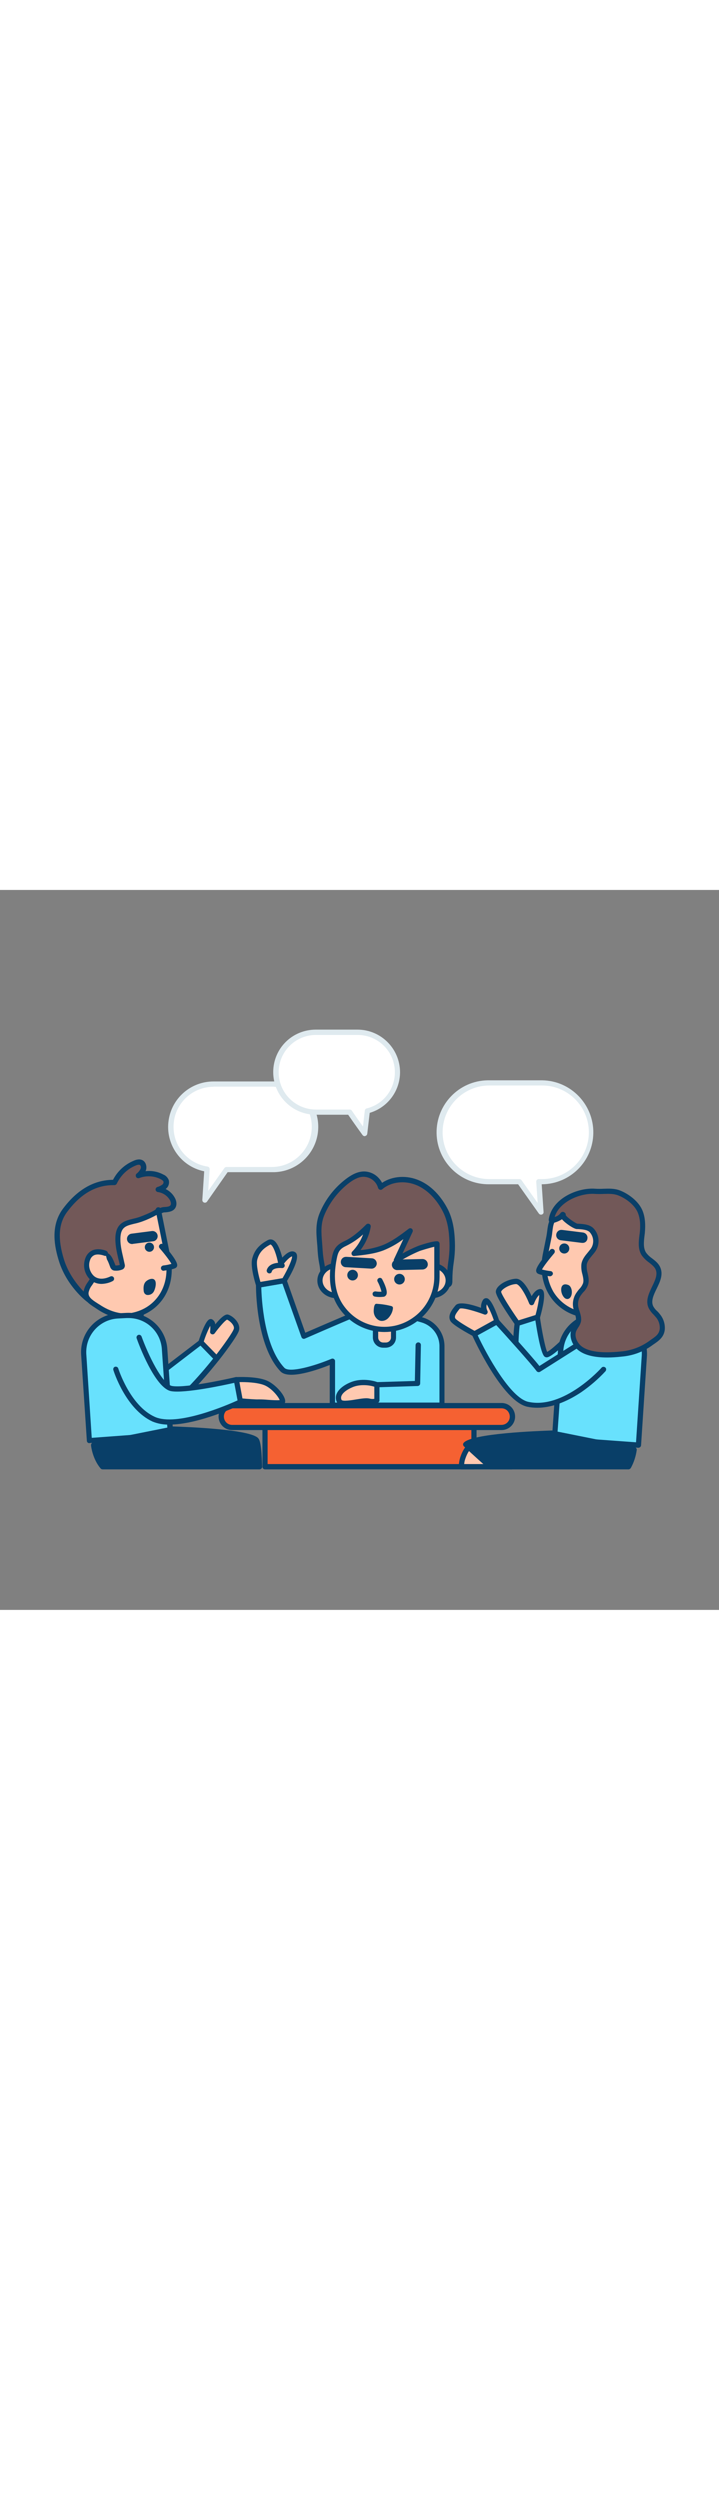 <svg version="1.1" id="Layer_1" xmlns="http://www.w3.org/2000/svg" xmlns:xlink="http://www.w3.org/1999/xlink" x="0px" y="0px" viewBox="0 0 500 500" style="width: 144px;" xml:space="preserve" data-imageid="team-brainstorming-5-28" imageName="Team Brainstorming 5" class="illustrations_image">
<rect x="0" y="0" width="500" height="500" fill="#808080" stroke="none"/>
<style type="text/css">
	.st0_team-brainstorming-5-28{fill:#F56132;}
	.st1_team-brainstorming-5-28{fill:#093F68;}
	.st2_team-brainstorming-5-28{fill:#68E1FD;}
	.st3_team-brainstorming-5-28{fill:#FFC9B0;}
	.st4_team-brainstorming-5-28{fill:#725858;}
	.st5_team-brainstorming-5-28{fill:#FFFFFF;}
	.st6_team-brainstorming-5-28{fill:#DFEAEF;}
</style>
<g id="table_team-brainstorming-5-28">
	<path class="st0_team-brainstorming-5-28" d="M158.3,358.1h193.6c2.3,0,4.2,1.9,4.2,4.2v6.8c0,2.3-1.9,4.2-4.2,4.2H158.3c-2.3,0-4.2-1.9-4.2-4.2v-6.8&#10;&#9;&#9;C154.1,360,156,358.1,158.3,358.1z"/>
	<path class="st1_team-brainstorming-5-28" d="M348.5,375.1H161.7c-5.2,0.2-9.5-3.9-9.7-9.1s3.9-9.5,9.1-9.7c0.2,0,0.4,0,0.6,0h186.8&#10;&#9;&#9;c5.2-0.2,9.5,3.9,9.7,9.1s-3.9,9.5-9.1,9.7C348.9,375.1,348.7,375.1,348.5,375.1z M161.7,360c-3.2-0.1-5.9,2.3-6,5.5&#10;&#9;&#9;c-0.1,3.2,2.3,5.9,5.5,6c0.2,0,0.3,0,0.5,0h186.8c3.2,0.1,5.9-2.3,6-5.5c0.1-3.2-2.3-5.9-5.5-6c-0.2,0-0.3,0-0.5,0H161.7z"/>
	<rect x="184.3" y="373.3" class="st0_team-brainstorming-5-28" width="145.3" height="27.2"/>
	<path class="st1_team-brainstorming-5-28" d="M329.6,402.4H184.3c-1,0-1.8-0.8-1.8-1.8v-27.2c0-1,0.8-1.8,1.8-1.8h0h145.3c1,0,1.8,0.8,1.8,1.8c0,0,0,0,0,0&#10;&#9;&#9;v27.2C331.4,401.6,330.6,402.4,329.6,402.4z M186.1,398.7h141.7v-23.6H186.1L186.1,398.7z"/>
</g>
<g id="character-1_team-brainstorming-5-28">
	<path class="st2_team-brainstorming-5-28 targetColor" d="M107.1,339l32.6-24.9l11,11.3c0,0-25.2,32-33.8,32.8S105.2,346.9,107.1,339z" style="fill: rgb(104, 225, 253);"/>
	<path class="st1_team-brainstorming-5-28" d="M116.1,360c-2.8,0-5.5-1.2-7.2-3.4c-4-4.6-4.8-12.6-3.5-18c0.1-0.4,0.3-0.8,0.7-1l32.6-24.9&#10;&#9;&#9;c0.7-0.6,1.8-0.5,2.4,0.2l11,11.3c0.6,0.6,0.7,1.7,0.1,2.4c-2.6,3.3-25.9,32.6-35.1,33.5C116.7,360,116.4,360,116.1,360z&#10;&#9;&#9; M108.7,340c-1,5.1,0.2,11.2,2.8,14.2c1.2,1.6,3.2,2.4,5.2,2.1c5.5-0.5,21.9-18.7,31.6-30.9l-8.8-9L108.7,340z"/>
	<path class="st3_team-brainstorming-5-28" d="M85.1,288.9l13.4,0.9l0,0l-0.7,11.1c-0.1,1.8-1.7,3.2-3.5,3l-6.9-0.5c-1.8-0.1-3.2-1.7-3-3.5L85.1,288.9&#10;&#9;&#9;L85.1,288.9z"/>
	<path class="st1_team-brainstorming-5-28" d="M92,305.6h-0.5l-1.6-0.1c-4.3-0.3-7.5-4-7.2-8.2l0.6-8.4c0.1-1,0.9-1.8,1.9-1.7c0,0,0,0,0,0l13.4,0.9&#10;&#9;&#9;c1,0.1,1.8,0.9,1.7,1.9c0,0,0,0,0,0l-0.6,8.4C99.4,302.4,96.1,305.6,92,305.6z M86.7,290.8l-0.4,6.6c-0.1,2.3,1.6,4.2,3.8,4.4&#10;&#9;&#9;l1.6,0.1l0,0c1.1,0.1,2.2-0.3,3-1c0.8-0.7,1.3-1.7,1.4-2.8l0.4-6.6L86.7,290.8z"/>
	<path class="st4_team-brainstorming-5-28" d="M111,223.2c1-0.7,2.1-1.1,3.4-1.2c2.2-0.2,4.7-0.3,5.9-2.1c1.1-1.6,0.5-3.8-0.5-5.5c-2.1-3.5-5.6-5.8-9.6-6.4&#10;&#9;&#9;c1.4-0.4,2.8-1,4-1.9c1.2-0.9,1.8-2.5,1.5-3.9c-0.5-1.3-1.5-2.3-2.8-2.8c-5.1-2.7-11.2-3-16.6-0.9c1.5-1.1,2.6-2.5,3.4-4.2&#10;&#9;&#9;c0.7-1.7,0.3-3.9-1.3-4.9c-1.4-0.8-3.1-0.3-4.6,0.3c-6.2,2.6-11.2,7.4-14,13.5c-15-0.4-26.1,8-34.6,19.4c-7.7,10.3-6,23.1-2.4,34.7&#10;&#9;&#9;c5.2,16.9,18.8,27.2,18.8,27.2s22-0.5,31.6-15.5c5.2-8.1,8.4-17.6,11.3-26.7c1.3-4.1,2.6-8.3,3.7-12.5&#10;&#9;&#9;C109,227,109.2,224.6,111,223.2z"/>
	<path class="st1_team-brainstorming-5-28" d="M61.5,286.3c-0.4,0-0.8-0.1-1.1-0.4c-0.6-0.4-14-10.8-19.4-28.1c-3.1-9.9-6.1-24.4,2.7-36.3&#10;&#9;&#9;c9.9-13.3,21.6-20.1,34.9-20.2c3.1-6,8.2-10.7,14.5-13.3c0.9-0.4,3.8-1.6,6.2-0.2s3,4.8,2.1,7.1c-0.1,0.2-0.1,0.3-0.2,0.4&#10;&#9;&#9;c4.3-0.5,8.6,0.3,12.5,2.4c1.7,0.7,3,2.1,3.7,3.9c0.5,2.2-0.2,4.5-2,5.9l-0.2,0.2c2.6,1.3,4.8,3.3,6.2,5.8c1.6,2.7,1.7,5.5,0.4,7.5&#10;&#9;&#9;c-1.6,2.4-4.6,2.7-6.9,2.9h-0.3c-0.9,0-1.7,0.3-2.4,0.8l0,0c-0.9,0.7-1.3,2.2-1.7,4c-0.1,0.5-0.3,1.1-0.4,1.6&#10;&#9;&#9;c-1.2,4.3-2.4,8.6-3.7,12.5c-3,9.2-6.3,18.9-11.6,27.2C84.8,285.5,62.6,286.2,61.5,286.3L61.5,286.3z M78.8,205&#10;&#9;&#9;c-12.3,0-22.8,6.1-32.2,18.7c-5.9,8-6.6,18.5-2.1,33c4.5,14.3,15.2,23.9,17.6,25.9c3.6-0.2,21.5-2,29.5-14.6&#10;&#9;&#9;c5-7.9,8.2-17,11.2-26.3c1.3-3.9,2.5-8.1,3.7-12.4c0.1-0.5,0.3-1,0.4-1.5c0.5-2.2,1.1-4.5,2.9-6l0,0c1.3-1,2.8-1.5,4.3-1.6h0.3&#10;&#9;&#9;c1.7-0.1,3.6-0.3,4.2-1.3s0.1-2.5-0.5-3.6c-1.8-3-4.8-5-8.3-5.5c-1-0.1-1.7-1-1.6-2c0.1-0.7,0.6-1.3,1.2-1.5&#10;&#9;&#9;c1.2-0.3,2.4-0.9,3.4-1.6c0.7-0.5,1-1.3,0.9-2.1c-0.2-0.6-0.8-1.1-1.9-1.7c-4.6-2.4-10.1-2.7-15-0.8c-0.9,0.3-2-0.1-2.3-1.1&#10;&#9;&#9;c-0.2-0.7-0.1-1.4,0.4-1.9c1.2-0.9,2.2-2.1,2.9-3.5c0.4-0.9,0.2-2-0.5-2.6c-0.6-0.3-1.6-0.2-3,0.4c-5.8,2.4-10.4,6.9-13.1,12.6&#10;&#9;&#9;c-0.3,0.6-1,1-1.7,1H78.8z"/>
	<path class="st3_team-brainstorming-5-28" d="M92.2,295.5c-8.4,1.7-16.9-1.4-23.8-6c-3.6-2.4-9.2-5.1-8.6-10.2c0.4-2.2,1.3-4.2,2.7-5.9&#10;&#9;&#9;c4-5.5,5.8-10.8,8.5-16.8c3.2-7.2,6.4,1.9,7.5,4.6c0.1,0.4,0.4,0.8,0.7,1.1c0.4,0.2,0.8,0.4,1.2,0.3c1.3,0.1,2.5-0.1,3.7-0.5&#10;&#9;&#9;c0.4-0.1,0.7-0.3,0.9-0.6c0.1-0.4,0.1-0.8,0-1.2c-1.4-6.6-3.5-13.1-2.9-19.8c0.9-10.5,8.8-9.1,16.6-12c1-0.4,11.7-4.5,11.4-6.3&#10;&#9;&#9;l6.7,33.5C120.6,274.2,111,291.8,92.2,295.5z"/>
	<path class="st1_team-brainstorming-5-28" d="M87.5,297.8c-6.5,0-13.5-2.3-20.1-6.8c-0.5-0.3-1-0.7-1.5-1c-3.6-2.3-8.5-5.4-7.8-10.9c0.4-2.5,1.5-4.8,3-6.8&#10;&#9;&#9;c2.7-4,5-8.3,6.7-12.8c0.5-1.2,1.1-2.5,1.6-3.7c0.4-0.9,1.7-3.8,4.3-3.8c3,0.1,4.8,4,6.3,8l0.2,0.5c0,0.1,0.1,0.2,0.1,0.3h0.2&#10;&#9;&#9;c0.9,0,1.9-0.1,2.8-0.4c-0.3-1.4-0.6-2.8-1-4.2c-1.2-5.1-2.4-10.5-2-15.9c0.8-9.2,6.7-10.6,12.4-12c1.8-0.4,3.7-0.9,5.4-1.6&#10;&#9;&#9;c6.3-2.4,9.5-4.2,10.2-4.9c0.2-1,1.2-1.6,2.2-1.4c0.7,0.1,1.3,0.7,1.4,1.4l6.7,33.5c4.1,20.5-6.9,38.1-26.1,42l0,0&#10;&#9;&#9;C90.8,297.6,89.1,297.8,87.5,297.8z M73.7,255.8c-0.4,0.4-0.8,1-1,1.6c-0.6,1.2-1.1,2.5-1.6,3.7c-1.8,4.7-4.2,9.2-7.1,13.4&#10;&#9;&#9;c-1.2,1.5-2,3.2-2.4,5.1c-0.4,3,2.3,5,6.1,7.4c0.6,0.4,1.1,0.7,1.6,1c7.6,5.1,15.5,7.1,22.4,5.7l0,0c17.2-3.4,27-19.3,23.3-37.7&#10;&#9;&#9;l-6.1-30.3c-3.1,1.7-6.3,3.2-9.6,4.4c-1.9,0.7-3.9,1.3-5.9,1.7c-5.6,1.4-9,2.2-9.6,8.8c-0.4,4.9,0.7,9.7,1.9,14.8&#10;&#9;&#9;c0.3,1.5,0.7,3,1,4.5c0.5,1.6-0.3,3.3-1.9,3.8c-0.1,0-0.2,0.1-0.3,0.1c-1.4,0.5-2.9,0.7-4.4,0.6c-0.8,0-1.6-0.2-2.2-0.7&#10;&#9;&#9;c-0.6-0.5-1.1-1.2-1.3-1.9l-0.2-0.5C75,257.3,74.1,256.1,73.7,255.8L73.7,255.8z"/>
	<circle class="st1_team-brainstorming-5-28" cx="103.9" cy="248.1" r="3.2"/>
	<path class="st3_team-brainstorming-5-28" d="M112.4,247.8c0,0,10.7,12.3,8.7,13.3s-7.4,1.6-7.4,1.6"/>
	<path class="st1_team-brainstorming-5-28" d="M113.7,264.5c-1,0-1.8-0.9-1.8-1.9c0-0.9,0.7-1.6,1.6-1.8c1.9-0.2,3.8-0.6,5.7-1.1c-1.1-2.2-4.8-7-8.2-10.9&#10;&#9;&#9;c-0.7-0.8-0.6-1.9,0.2-2.6c0.8-0.7,1.9-0.6,2.6,0.2c10,11.5,9.5,13.8,9.4,14.6c-0.1,0.7-0.6,1.3-1.2,1.6c-2.2,1.1-7.4,1.7-7.9,1.8&#10;&#9;&#9;L113.7,264.5z M119.6,260.7L119.6,260.7z"/>
	<path class="st3_team-brainstorming-5-28" d="M73.3,252.3c0,0-9.3-4-12.3,4.2c-3,8.2,3.8,19.8,16.6,13.5"/>
	<path class="st1_team-brainstorming-5-28" d="M70.6,273.6c-2.9,0-5.7-1-7.8-2.9c-4-3.8-5.4-9.6-3.5-14.8c0.8-2.5,2.6-4.5,4.9-5.6c4.4-1.9,9.6,0.2,9.8,0.4&#10;&#9;&#9;c0.9,0.4,1.3,1.5,0.9,2.4c-0.4,0.9-1.5,1.3-2.4,0.9c-0.1,0-4-1.6-6.9-0.4c-1.5,0.7-2.5,1.9-3,3.5c-1.4,3.8-0.3,8.1,2.6,10.9&#10;&#9;&#9;c2.8,2.5,6.9,2.6,11.6,0.4c0.9-0.4,2,0,2.4,0.9c0.4,0.9,0,1.9-0.8,2.3C76,272.9,73.3,273.5,70.6,273.6z"/>
	<path class="st1_team-brainstorming-5-28" d="M91.9,245.9c-2,0-3.6-1.6-3.6-3.6c0-1.8,1.4-3.4,3.2-3.6l14-1.8c2-0.3,3.8,1.1,4.1,3c0.3,2-1.1,3.8-3,4.1&#10;&#9;&#9;c-0.1,0-0.1,0-0.2,0l-14,1.8C92.2,245.9,92.1,245.9,91.9,245.9z"/>
	<path class="st1_team-brainstorming-5-28" d="M101.1,272.3c-1.3,1.6-1.4,3.8-1.2,5.9c0,0.8,0.3,1.5,0.7,2.1c0.4,0.4,0.8,0.7,1.3,0.9&#10;&#9;&#9;c1.8,0.4,3.8-0.4,4.8-1.9c1.2-1.7,2.6-6.9,0.7-8.6C105.8,269.1,102.3,270.8,101.1,272.3z"/>
	<path class="st2_team-brainstorming-5-28 targetColor" d="M118.7,378.3l-56.5,4.1l-4-60.2c-0.7-13.9,10-25.7,23.9-26.4c0,0,0,0,0,0l6-0.3c13.9-0.7,25.7,10,26.4,23.9&#10;&#9;&#9;c0,0,0,0,0,0L118.7,378.3z" style="fill: rgb(104, 225, 253);"/>
	<path class="st1_team-brainstorming-5-28" d="M62.2,384.2c-1,0-1.8-0.7-1.8-1.7l-4-60.2C55.7,307.4,67.1,294.7,82,294c0,0,0,0,0.1,0l6-0.3&#10;&#9;&#9;c14.9-0.7,27.6,10.8,28.3,25.6l4.1,58.8c0.1,1-0.7,1.9-1.7,1.9l-56.5,4.1L62.2,384.2z M89.4,297.3c-0.4,0-0.8,0-1.2,0l-6,0.3&#10;&#9;&#9;c-12.9,0.6-22.8,11.6-22.2,24.5l3.8,58.4l52.8-3.9l-4-57C112.1,307.1,101.9,297.3,89.4,297.3z"/>
	<path class="st1_team-brainstorming-5-28" d="M180.5,400.6c-0.3-9.9-0.9-17.1-2.3-18.6c-5.1-6-57.7-7.6-57.7-7.6l-55.5,11.1c0,0,0.9,8.8,6.3,15.1H180.5z"/>
	<path class="st1_team-brainstorming-5-28" d="M180.5,402.4H71.4c-0.5,0-1-0.2-1.4-0.6c-5.7-6.7-6.7-15.7-6.7-16.1c-0.1-0.9,0.5-1.8,1.4-2l55.5-11.1&#10;&#9;&#9;c0.1,0,0.3,0,0.4,0c8.9,0.3,53.6,1.9,59,8.2c1.1,1.3,2.3,4.6,2.7,19.7C182.4,401.5,181.6,402.3,180.5,402.4&#10;&#9;&#9;C180.5,402.4,180.5,402.4,180.5,402.4L180.5,402.4z M72.3,398.7h106.4c-0.4-13.2-1.6-15.3-1.8-15.6c-3.2-3.7-34.7-6.3-56.2-6.9&#10;&#9;&#9;l-53.6,10.7C68,391.2,69.7,395.2,72.3,398.7z"/>
	<path class="st3_team-brainstorming-5-28" d="M164.4,340.1c0,0,13.3-0.7,20.3,2.3s14.4,13.3,10.7,13.7s-12.6-0.6-15.9-0.4c-1.9,0.1-12.9-0.8-12.9-0.8&#10;&#9;&#9;L164.4,340.1z"/>
	<path class="st1_team-brainstorming-5-28" d="M193.2,358c-2,0-4.5-0.1-6.9-0.3c-2.7-0.2-5.2-0.3-6.6-0.2c-2,0.1-12.1-0.8-13.2-0.9c-0.8-0.1-1.5-0.7-1.6-1.5&#10;&#9;&#9;l-2.2-14.7c-0.1-0.5,0.1-1,0.4-1.4c0.3-0.4,0.8-0.6,1.3-0.7c0.6,0,13.8-0.7,21.1,2.4c6.2,2.6,13.4,10.9,12.8,14.8&#10;&#9;&#9;c-0.2,1.3-1.2,2.3-2.6,2.4C194.8,358,194,358,193.2,358z M180.6,353.8c1.6,0,3.7,0.1,5.9,0.3c2.8,0.2,6,0.4,8,0.2&#10;&#9;&#9;c-0.8-2.3-5.5-8.2-10.5-10.3s-13.6-2.3-17.5-2.2l1.7,11.3c4.2,0.4,10.1,0.8,11.2,0.7C179.8,353.8,180.2,353.8,180.6,353.8&#10;&#9;&#9;L180.6,353.8z"/>
	<path class="st2_team-brainstorming-5-28 targetColor" d="M96.6,310.6c0,0,12.2,33.8,22.7,35.7s45-6.2,45-6.2l2.9,15.5c0,0-42.3,20.3-60.4,12s-26.3-34.8-26.3-34.8" style="fill: rgb(104, 225, 253);"/>
	<path class="st1_team-brainstorming-5-28" d="M117.8,371.3c-4,0.1-8-0.6-11.7-2.1c-18.6-8.5-27-34.8-27.3-35.9c-0.2-1,0.3-2,1.3-2.2&#10;&#9;&#9;c0.9-0.2,1.8,0.3,2.1,1.1c0.1,0.3,8.2,25.9,25.4,33.7c15.4,7,50.5-8.2,57.6-11.4l-2.3-12.2c-7.4,1.7-34.3,7.4-43.8,5.8&#10;&#9;&#9;c-11.3-1.9-22.9-33.3-24.1-36.8c-0.3-1,0.3-2,1.2-2.3c0.9-0.3,1.8,0.2,2.2,1c4.6,12.7,14.4,33.3,21.3,34.5&#10;&#9;&#9;c10.1,1.7,43.9-6.1,44.2-6.2c0.5-0.1,1,0,1.4,0.2c0.4,0.3,0.7,0.7,0.8,1.2l2.9,15.5c0.2,0.8-0.3,1.6-1,2&#10;&#9;&#9;C166.6,357.9,138.2,371.3,117.8,371.3z"/>
	<path class="st3_team-brainstorming-5-28" d="M139.7,314c0,0,5-15.3,7-14.4s1.1,7.2,1.1,7.2s8.1-11.1,10.4-10.3s7.2,4.8,6.1,8.7s-13.6,20.1-13.6,20.1&#10;&#9;&#9;L139.7,314z"/>
	<path class="st1_team-brainstorming-5-28" d="M150.7,327.2c-0.5,0-1-0.2-1.3-0.5l-11-11.3c-0.5-0.5-0.6-1.2-0.4-1.8c2.1-6.4,5.1-14.3,7.6-15.4&#10;&#9;&#9;c0.6-0.3,1.3-0.3,1.9,0c1.3,0.7,2.1,2,2.2,3.5c6.3-7.7,8.3-7,9.2-6.7c3.3,1.1,8.6,5.9,7.3,10.9c-1.1,4.1-11.8,18-14,20.7&#10;&#9;&#9;C151.8,326.9,151.3,327.2,150.7,327.2L150.7,327.2z M141.7,313.6l8.8,9c4.8-6.2,11.4-15.4,12.1-17.8s-2.8-5.6-4.7-6.4&#10;&#9;&#9;c-1.4,0.6-5.3,5-8.6,9.5c-0.6,0.8-1.7,1-2.5,0.4c-0.6-0.4-0.8-1.1-0.7-1.7c0.2-1.3,0.2-2.6,0.1-3.9&#10;&#9;&#9;C144.4,306.2,142.9,309.8,141.7,313.6L141.7,313.6z"/>
</g>
<g id="character-3_team-brainstorming-5-28">
	<path class="st3_team-brainstorming-5-28" d="M355.9,400.6v-0.1l-25.4-14.9c0,0-4.9-2.5-8.8,9.2c-0.5,1.9-0.8,3.9-0.9,5.8H355.9z"/>
	<path class="st1_team-brainstorming-5-28" d="M355.9,402.4h-35.1c-0.5,0-1-0.2-1.3-0.6c-0.3-0.4-0.5-0.9-0.5-1.4c0.1-2.1,0.4-4.2,1-6.2&#10;&#9;&#9;c1.9-5.6,4.3-9,7.2-10.2c1.3-0.6,2.9-0.6,4.2,0l25.5,14.9c0.6,0.4,1,1,0.9,1.8C357.6,401.6,356.8,402.3,355.9,402.4z M322.8,398.7&#10;&#9;&#9;h26.7l-19.7-11.5c-0.4-0.1-0.9,0-1.3,0.2c-1,0.5-3.1,2.2-5,7.9C323.1,396.4,322.9,397.6,322.8,398.7z"/>
	<path class="st2_team-brainstorming-5-28 targetColor" d="M411.2,294.2c0,0-28.9,31.5-31.5,28.5s-6-26-6-26l-14,4.4c0,0-6.6,45.2,13.8,49.8s46.3-28.3,46.3-28.3&#10;&#9;&#9;L411.2,294.2z" style="fill: rgb(104, 225, 253);"/>
	<path class="st1_team-brainstorming-5-28" d="M377.5,353c-1.5,0-2.9-0.2-4.4-0.5c-21.8-4.8-15.5-49.9-15.2-51.8c0.1-0.7,0.6-1.3,1.2-1.5l14-4.4&#10;&#9;&#9;c0.5-0.2,1.1-0.1,1.5,0.2c0.4,0.3,0.8,0.8,0.8,1.3c1.4,10,3.7,21.5,5.1,24.5c3.9-1.8,17.5-15.2,29.2-28c0.7-0.7,1.8-0.8,2.6-0.1&#10;&#9;&#9;c0.2,0.2,0.4,0.5,0.5,0.8l8.6,28.4c0.2,0.6,0.1,1.2-0.3,1.7C420.3,324.9,397.8,353,377.5,353z M361.4,302.4&#10;&#9;&#9;c-0.8,6.9-4.3,42.9,12.5,46.6c17.4,3.9,40-22.2,43.9-27l-7.4-24.4c-9,9.6-25.7,27-30.2,27l0,0c-0.7,0-1.4-0.3-1.8-0.8&#10;&#9;&#9;c-2.5-2.8-5-17.8-6.1-24.9L361.4,302.4z"/>
	<path class="st3_team-brainstorming-5-28" d="M417.9,303.9l-7.2,0.5c-1.9,0.1-3.5-1.3-3.6-3.1l0,0l-0.8-11.5l0,0l13.9-0.9l0,0l0.8,11.5&#10;&#9;&#9;C421.2,302.1,419.8,303.7,417.9,303.9L417.9,303.9L417.9,303.9z"/>
	<path class="st1_team-brainstorming-5-28" d="M413.1,306c-4.2,0-7.6-3.3-7.9-7.4l-0.6-8.7c-0.1-1,0.7-1.9,1.7-1.9c0,0,0,0,0,0l13.9-0.9&#10;&#9;&#9;c0.5,0,0.9,0.1,1.3,0.5c0.4,0.3,0.6,0.8,0.6,1.2l0.6,8.7c0.3,4.4-3,8.1-7.4,8.5l-1.7,0.1L413.1,306L413.1,306z M413.5,304.2&#10;&#9;&#9;L413.5,304.2z M408.4,291.4l0.5,6.9c0.2,2.4,2.2,4.2,4.6,4l1.7-0.1c1.2-0.1,2.2-0.6,3-1.5c0.8-0.9,1.1-2,1.1-3.1l-0.5-6.9&#10;&#9;&#9;L408.4,291.4z"/>
	<path class="st3_team-brainstorming-5-28" d="M404.8,294.8c8.6,1.7,17.5-1.4,24.6-6.2c3.7-2.5,9.5-5.3,8.9-10.5c-0.4-2.2-1.4-4.4-2.8-6.1&#10;&#9;&#9;c-3-4.1-6.4-9-7.8-14c-1.8-6.3,0.6-12.9-2.1-19.2c-4.7-10.7-19.9-11.6-29.9-12.5c-2.5-0.4-5-0.3-7.4,0.3c-6.1,1.8-5.4,9.1-6.4,14.2&#10;&#9;&#9;l-2.6,12.9C375.4,272.7,385.3,290.9,404.8,294.8z"/>
	<path class="st1_team-brainstorming-5-28" d="M409.6,297.1c-1.8,0-3.5-0.2-5.2-0.5l0,0c-9.5-1.8-17.8-7.5-22.7-15.7c-4.7-7.9-6.2-17.7-4.3-27.6l2.6-12.9&#10;&#9;&#9;c0.2-1,0.3-2.1,0.5-3.3c0.6-4.7,1.2-10.5,7.2-12.2c2.6-0.6,5.3-0.7,8-0.3l1,0.1c10.1,0.9,25.5,2.1,30.5,13.5&#10;&#9;&#9;c1.7,3.8,1.6,7.7,1.6,11.4c-0.2,2.7,0,5.4,0.6,8c1.3,4.6,4.4,9.1,7.5,13.4c1.6,2,2.7,4.4,3.1,7c0.7,5.7-4.3,8.9-8,11.2&#10;&#9;&#9;c-0.6,0.4-1.1,0.7-1.6,1C423.6,294.7,416.4,297.1,409.6,297.1z M392,227.8c-1.1,0-2.2,0.1-3.3,0.4c-3.4,1-4,4.1-4.6,9.2&#10;&#9;&#9;c-0.1,1.2-0.3,2.5-0.5,3.6l-2.6,12.9c-1.9,8.5-0.5,17.5,3.8,25.1c4.5,7.4,11.9,12.5,20.3,14l0,0c7.2,1.4,15.4-0.7,23.3-6&#10;&#9;&#9;c0.5-0.4,1.1-0.7,1.7-1.1c4-2.5,6.8-4.6,6.4-7.7c-0.4-1.9-1.2-3.8-2.5-5.3c-3.3-4.6-6.6-9.5-8.1-14.6c-0.7-3-1-6-0.8-9.1&#10;&#9;&#9;c0-3.5,0.1-6.7-1.3-9.9c-4.1-9.4-17.6-10.5-27.5-11.3l-1-0.1C394.3,227.9,393.1,227.8,392,227.8z"/>
	<path class="st3_team-brainstorming-5-28" d="M383.8,251.1c0,0-11.1,12.8-9,13.8s7.6,1.7,7.6,1.7"/>
	<path class="st1_team-brainstorming-5-28" d="M382.5,268.3h-0.2c-0.6-0.1-5.9-0.7-8.2-1.8c-0.6-0.3-1.1-0.9-1.2-1.6c-0.2-0.8-0.7-3.1,9.7-15&#10;&#9;&#9;c0.7-0.8,1.8-0.8,2.6-0.2c0.8,0.7,0.8,1.8,0.2,2.6c-3.5,4.1-7.4,9.1-8.5,11.3c2,0.5,4,0.9,6,1.1c1,0.1,1.7,1,1.6,2&#10;&#9;&#9;C384.2,267.6,383.4,268.3,382.5,268.3L382.5,268.3z"/>
	<path class="st3_team-brainstorming-5-28" d="M424.4,250.1c0,0,9.7-4.2,12.7,4.3s-3.9,20.5-17.2,13.9"/>
	<path class="st1_team-brainstorming-5-28" d="M427.1,272c-2.8-0.1-5.5-0.8-8-2.1c-0.9-0.4-1.3-1.5-0.8-2.4s1.5-1.3,2.4-0.8l0,0c4.8,2.4,9.1,2.2,12-0.4&#10;&#9;&#9;c3-2.9,4.1-7.3,2.7-11.3c-0.5-1.6-1.6-2.9-3.1-3.6c-3.1-1.3-7.1,0.3-7.2,0.4c-0.9,0.4-2,0-2.4-0.9c-0.4-0.9,0-2,0.9-2.4&#10;&#9;&#9;c0.2-0.1,5.5-2.3,10.1-0.4c2.4,1.1,4.3,3.2,5.1,5.7c1.9,5.4,0.5,11.3-3.6,15.2C432.9,271,430,272,427.1,272z"/>
	<path class="st1_team-brainstorming-5-28" d="M405.1,245.1c-0.2,0-0.3,0-0.5,0l-14.5-1.8c-2-0.2-3.5-1.9-3.3-3.9s1.9-3.5,3.9-3.3c0.1,0,0.2,0,0.2,0&#10;&#9;&#9;l14.5,1.8c2,0.3,3.4,2.1,3.1,4.1C408.4,243.8,406.9,245.2,405.1,245.1L405.1,245.1z"/>
	<circle class="st1_team-brainstorming-5-28" cx="392.4" cy="249" r="3.5"/>
	<path class="st1_team-brainstorming-5-28" d="M392.4,283.1c0.6,0.7,1.5,1,2.3,1c3.9-0.5,3.9-8.5,0.4-9.8C389,272,389.3,280.1,392.4,283.1z"/>
	<path class="st2_team-brainstorming-5-28 targetColor" d="M385.6,381.3l58.4,4.3l4.1-62.3c0.7-14.4-10.4-26.6-24.8-27.3c0,0,0,0,0,0l-6.2-0.3&#10;&#9;&#9;c-14.4-0.7-26.6,10.4-27.3,24.7c0,0,0,0,0,0L385.6,381.3z" style="fill: rgb(104, 225, 253);"/>
	<path class="st1_team-brainstorming-5-28" d="M444,387.4h-0.1l-58.4-4.3c-1-0.1-1.7-0.9-1.7-1.9l4.2-60.9c0.8-15.4,13.8-27.2,29.2-26.4l6.2,0.3&#10;&#9;&#9;c15.4,0.8,27.2,13.8,26.5,29.2l-4.1,62.3c0,0.5-0.3,0.9-0.6,1.2C444.8,387.2,444.4,387.4,444,387.4z M387.5,379.6l54.8,4l4-60.5&#10;&#9;&#9;c0.6-13.3-9.7-24.7-23-25.4l-6.2-0.3c-13.4-0.7-24.7,9.6-25.4,23L387.5,379.6z"/>
	<path class="st1_team-brainstorming-5-28" d="M437.1,400.6c2-3.7,3.3-7.7,3.9-11.9l-57.4-11.5c0,0-54.4,1.6-59.7,7.9c0,0,8.7,8.1,17,15.5H437.1z"/>
	<path class="st1_team-brainstorming-5-28" d="M437.1,402.4h-96.2c-0.4,0-0.9-0.2-1.2-0.5c-8.3-7.3-17-15.4-17.1-15.5c-0.7-0.7-0.8-1.8-0.1-2.5&#10;&#9;&#9;c5.6-6.5,51.8-8.2,61-8.5h0.4l57.4,11.5c0.9,0.2,1.6,1.1,1.5,2c-0.6,4.4-2,8.7-4.1,12.5C438.3,402,437.7,402.4,437.1,402.4z&#10;&#9;&#9; M341.6,398.7H436c1.4-2.7,2.4-5.6,2.9-8.6L383.4,379c-20.3,0.6-49.3,2.9-56.7,6.2C329.6,387.9,335.6,393.5,341.6,398.7z"/>
	<path class="st2_team-brainstorming-5-28 targetColor" d="M419.7,304.4l-45.1,28.5c-3.7-5.2-29.1-33.1-29.1-33.1l-15.6,8.6c0,0,20.4,45.1,37.1,48.8&#10;&#9;&#9;c26.1,5.7,52.7-24.3,52.7-24.3" style="fill: rgb(104, 225, 253);"/>
	<path class="st1_team-brainstorming-5-28" d="M373.7,359.6c-2.4,0-4.7-0.2-7-0.7c-17.5-3.8-37.6-47.9-38.4-49.8c-0.4-0.9-0.1-1.9,0.8-2.3l15.6-8.6&#10;&#9;&#9;c0.7-0.4,1.6-0.3,2.2,0.4c1,1.1,22.3,24.5,28.2,32l43.7-27.6c0.8-0.5,2-0.3,2.5,0.6s0.3,2-0.6,2.5l-45.1,28.5&#10;&#9;&#9;c-0.8,0.5-1.9,0.3-2.5-0.5c-3.2-4.5-23.3-26.8-28-31.9l-12.9,7.1c6.2,13.3,22.7,43.5,35.2,46.2c24.8,5.4,50.7-23.4,50.9-23.7&#10;&#9;&#9;c0.7-0.8,1.8-0.8,2.6-0.2s0.8,1.8,0.2,2.6c-5.1,5.5-10.7,10.3-16.9,14.6C393.5,355.9,383.1,359.6,373.7,359.6z"/>
	<path class="st3_team-brainstorming-5-28" d="M345.5,299.8c0,0-6-17.8-8.2-13.9c-1.3,2.3-1.3,5.1,0,7.4c0,0-16.5-6.6-19-3.6s-4.8,6.1-3.4,8.8s15,9.9,15,9.9&#10;&#9;&#9;L345.5,299.8z"/>
	<path class="st1_team-brainstorming-5-28" d="M329.9,310.1c-0.3,0-0.6-0.1-0.9-0.2c-3.3-1.8-14.2-7.7-15.8-10.6c-2.1-3.9,1.2-7.9,3.6-10.8&#10;&#9;&#9;s11.1-0.7,17.7,1.7c-0.1-1.8,0.3-3.6,1.2-5.2c0.5-1,1.5-1.6,2.6-1.5c0.9,0.1,3.7,0.3,8.9,15.7c0.3,0.8-0.1,1.7-0.9,2.2l-15.6,8.6&#10;&#9;&#9;C330.5,310.1,330.2,310.1,329.9,310.1z M320.9,290.6c-0.4,0-0.9,0-1.2,0.2c-2.1,2.6-4,5.1-3.1,6.7c0.7,1.3,7.4,5.4,13.4,8.7&#10;&#9;&#9;l13.4-7.4c-1.3-3.8-2.9-7.5-4.9-11c-0.4,1.5-0.3,3,0.4,4.4c0.4,0.7,0.3,1.5-0.2,2.1c-0.5,0.6-1.3,0.8-2,0.5&#10;&#9;&#9;C330.2,292.4,323.7,290.6,320.9,290.6L320.9,290.6z"/>
	<path class="st3_team-brainstorming-5-28" d="M373.8,296.6c0,0,5.1-18.2,1.7-17.6s-5.9,7.6-5.9,7.6s-5.7-14.9-10.8-14.7s-12,4-12.2,7.1s13.2,22,13.2,22&#10;&#9;&#9;L373.8,296.6z"/>
	<path class="st1_team-brainstorming-5-28" d="M359.8,302.9c-0.6,0-1.1-0.3-1.5-0.8c-5.1-7.3-13.7-20-13.5-23.2c0.3-4.6,8.6-8.7,13.9-8.9&#10;&#9;&#9;c4.6-0.2,8.7,7,11,12.1c1.3-2.2,3.1-4.5,5.5-4.9c0.9-0.2,1.8,0.1,2.3,0.8c2.1,2.4,0.1,11.7-2,19.1c-0.2,0.6-0.6,1.1-1.2,1.2&#10;&#9;&#9;l-14,4.4C360.2,302.8,360,302.9,359.8,302.9z M358.9,273.7L358.9,273.7c-4.9,0.2-10.3,3.9-10.4,5.4c0.2,1.8,6.3,11.5,12.1,19.8&#10;&#9;&#9;l11.8-3.7c1.5-5.3,2.6-11.4,2.6-13.9c-1.4,1.1-2.9,3.9-3.6,5.9c-0.3,0.7-0.9,1.2-1.7,1.2l0,0c-0.8,0-1.4-0.5-1.7-1.2&#10;&#9;&#9;C365.4,280.7,361.2,273.7,358.9,273.7z M373.8,296.7L373.8,296.7z"/>
	<path class="st4_team-brainstorming-5-28" d="M414.2,209.3c5.6,0.5,11.3-1,16.8,1.2c5.8,2.4,12.3,7.4,14.6,13.3c1.7,4.6,1.8,9.6,1.3,14.5&#10;&#9;&#9;s-1.5,10.4,1.2,14.5c2.5,3.9,7.8,5.6,9.7,9.9c3.9,8.6-8.8,18.4-4.8,27c1.1,2.3,3.1,3.9,4.7,5.8c2.3,2.6,3.5,6.1,3.2,9.6&#10;&#9;&#9;c-0.5,5.2-4.7,7.2-8.5,9.9c-5.9,4.2-12.9,6.7-20.1,7.3c-8.4,0.9-21.6,1.5-28.6-3.9c-4-3-6.3-8.5-4.3-13.1c0.9-2,2.4-3.6,2.9-5.6&#10;&#9;&#9;c0.9-3.4-1.2-6.7-1.8-10.2c-0.5-3,0.1-6,1.7-8.6c1.6-2.6,4.3-4.6,5.2-7.5c1.3-4.3-1.8-8.9-1.1-13.3c0.6-3.8,3.6-6.6,5.9-9.6&#10;&#9;&#9;c3.2-4.2,3-10-0.4-13.9c-2.3-2.7-7.1-2.8-10.3-3c-1.8-0.1-11-6.3-9.8-8.2c-1.5,2.4-4.5,3.3-7.2,4c-0.3,0.1-0.6,0.1-0.7-0.2&#10;&#9;&#9;c0-0.1,0-0.2,0-0.2C385.7,215.9,402.3,208.3,414.2,209.3z"/>
	<path class="st1_team-brainstorming-5-28" d="M422.3,324.7c-9,0-15.5-1.6-19.8-4.8s-7.3-9.6-4.9-15.2c0.4-0.9,0.9-1.7,1.4-2.5c0.6-0.9,1.1-1.8,1.4-2.8&#10;&#9;&#9;c0.5-1.7-0.2-3.7-0.8-5.7c-0.4-1.2-0.7-2.4-1-3.7c-0.6-3.4,0.1-6.9,2-9.9c0.7-1,1.4-2,2.2-2.9c1.2-1.2,2.1-2.6,2.7-4.2&#10;&#9;&#9;c0.5-1.9,0-3.9-0.5-6.1c-0.7-2.3-0.9-4.6-0.7-7c0.5-3.4,2.6-5.9,4.6-8.3c0.6-0.7,1.1-1.4,1.7-2.1c2.7-3.5,2.5-8.4-0.4-11.7&#10;&#9;&#9;c-1.6-1.9-5.5-2.1-8.3-2.3h-0.8c-2.1-0.1-7.8-3.9-10.3-6.8c-1.9,1.2-4,2.1-6.2,2.6c-1.2,0.4-2.5-0.2-2.9-1.4c0,0,0,0,0,0&#10;&#9;&#9;c-0.1-0.3-0.1-0.7-0.1-1.1c2.2-14.7,20.4-22.3,32.5-21.3c1.9,0.1,3.8,0.1,5.6,0c3.8-0.1,7.8-0.3,11.7,1.3c5.5,2.2,13,7.4,15.6,14.4&#10;&#9;&#9;c1.6,4.2,2,9.1,1.4,15.3l-0.2,1.6c-0.5,4.2-1,8.6,1.1,11.8c1.2,1.6,2.6,2.9,4.2,4c2.2,1.7,4.4,3.4,5.6,6.1c2.3,5.1-0.1,10.1-2.5,15&#10;&#9;&#9;c-2.1,4.3-4,8.4-2.4,12c0.7,1.3,1.6,2.5,2.8,3.5c0.6,0.6,1.2,1.2,1.7,1.9c2.6,3,3.9,6.9,3.6,10.9c-0.5,5.2-4.2,7.8-7.4,10&#10;&#9;&#9;c-0.6,0.4-1.2,0.8-1.7,1.2c-6.2,4.4-13.4,7-21,7.6C428.8,324.5,425.4,324.7,422.3,324.7z M393.4,225.8c0.9,1.7,6.8,5.7,8.2,6h0.7&#10;&#9;&#9;c3.5,0.2,8.2,0.5,10.8,3.6c4,4.6,4.2,11.4,0.5,16.2c-0.6,0.8-1.2,1.5-1.8,2.2c-1.8,2.2-3.5,4.2-3.8,6.6c-0.1,1.9,0.1,3.8,0.6,5.6&#10;&#9;&#9;c0.6,2.6,1.2,5.2,0.4,8c-0.7,2.1-1.9,4-3.5,5.5c-0.7,0.8-1.3,1.6-1.9,2.5c-1.4,2.2-1.9,4.8-1.5,7.3c0.2,1.1,0.5,2.2,0.9,3.2&#10;&#9;&#9;c0.7,2.3,1.6,5,0.9,7.7c-0.4,1.4-1.1,2.7-1.9,3.8c-0.4,0.7-0.8,1.3-1.2,2.1c-1.7,3.8,0.6,8.5,3.7,10.9c4.9,3.7,14.1,4.9,27.4,3.5&#10;&#9;&#9;c6.9-0.6,13.5-3,19.2-7l1.8-1.3c3.1-2.1,5.5-3.8,5.9-7.4c0.2-3-0.8-6-2.8-8.2c-0.5-0.6-1-1.1-1.5-1.7c-1.4-1.3-2.5-2.8-3.4-4.5&#10;&#9;&#9;c-2.4-5.1,0.1-10.1,2.4-15c2.1-4.3,4-8.4,2.4-11.9c-0.9-1.9-2.7-3.3-4.6-4.8c-1.9-1.3-3.6-3-5-4.9c-2.8-4.3-2.2-9.5-1.6-14.2&#10;&#9;&#9;l0.2-1.5c0.6-5.6,0.2-10-1.2-13.6c-2.1-5.6-8.3-10.2-13.6-12.3c-3.2-1.3-6.6-1.2-10.2-1.1c-2,0.1-4,0.1-6.1,0l0,0&#10;&#9;&#9;c-9.7-0.8-24.7,5-28.1,16c1.6-0.4,3.1-1.3,4.1-2.7l0,0c0.5-0.8,1.7-1.1,2.5-0.6C393.3,224.4,393.6,225.2,393.4,225.8L393.4,225.8z"/>
</g>
<g id="character-2_team-brainstorming-5-28">
	<path class="st2_team-brainstorming-5-28 targetColor" d="M307.3,316.8v41.1h-76.2v-30.7c0,0-28.7,12.2-34.7,5.9c-16.9-17.7-16.6-58.8-16.6-58.8l17.8-3.1l13.7,38.6&#10;&#9;&#9;c0,0,22.5-9.8,36.4-15.6c15.1-6.3,19.7-3.1,19.7-3.1l26.1,7.4C301.7,300.8,307.3,308.3,307.3,316.8z" style="fill: rgb(104, 225, 253);"/>
	<path class="st1_team-brainstorming-5-28" d="M307.3,359.7h-76.2c-1,0-1.8-0.8-1.8-1.8v-28c-8.1,3.2-28.4,10.5-34.2,4.5c-17.2-18-17.1-58.3-17.1-60&#10;&#9;&#9;c0-0.9,0.6-1.6,1.5-1.8l17.8-3.1c0.9-0.1,1.7,0.4,2,1.2l13,36.8c5.6-2.4,23.1-10,34.6-14.8c14-5.8,19.7-3.9,21.1-3.2l26,7.4&#10;&#9;&#9;c8.9,2.6,15.1,10.7,15.1,20v41.1C309.1,358.8,308.3,359.7,307.3,359.7z M233,356h72.6v-39.2c0-7.7-5.2-14.4-12.6-16.5l-26.1-7.4&#10;&#9;&#9;c-0.2-0.1-0.4-0.1-0.5-0.2l0,0c0,0-4.5-2.3-18,3.3c-13.8,5.7-36.1,15.5-36.4,15.6c-0.5,0.2-1,0.2-1.4,0c-0.5-0.2-0.8-0.6-1-1.1&#10;&#9;&#9;l-13.2-37.1l-14.7,2.5c0.2,7.5,1.7,40.9,16.1,56c3.6,3.7,21.3-1.5,32.7-6.3c0.9-0.4,2,0,2.4,1c0.1,0.2,0.1,0.5,0.1,0.7L233,356z"/>
	<path class="st4_team-brainstorming-5-28" d="M261.6,201c1.5,1.5,2.7,3.4,3.2,5.4c7-6,17.7-6.6,26.1-2.9s14.9,11.2,19,19.4c3.7,7.4,4.5,15.9,4.6,24.1&#10;&#9;&#9;s-2,15.7-1.8,23.9c0.1,2.9-0.3,3.4-3.1,3.9c-2.6,0.4-5.5,0-8,0h-63.4c-0.9,0-13.6,0.5-13.8,0c-0.5-1.7,0.3-3.8,0.4-5.5&#10;&#9;&#9;c0.2-5.9-1.8-12.5-2.1-18.6c-0.5-9.3-2.3-17.5,1.5-26.3c3.8-8.8,9.8-16.4,17.4-22.3c3.2-2.5,7-4.7,11.1-4.8&#10;&#9;&#9;C256,197.3,259.2,198.6,261.6,201z"/>
	<path class="st1_team-brainstorming-5-28" d="M227.8,276.8c-4.8,0-4.9-0.4-5.2-1.6c-0.3-1.4-0.3-2.9,0.1-4.4c0.1-0.5,0.2-1.1,0.2-1.6c0-3.4-0.3-6.9-1-10.2&#10;&#9;&#9;c-0.5-2.7-0.8-5.4-1-8.2c-0.1-1.9-0.2-3.8-0.4-5.6c-0.6-7.3-1.2-14.1,2.1-21.5c3.9-9.1,10.1-17,18-23c2.8-2.1,7.1-5,12.1-5.2&#10;&#9;&#9;c3.8-0.1,7.5,1.4,10.2,4.1l0,0c1.1,1.1,2.1,2.4,2.8,3.8c7.1-4.8,17.3-5.5,26-1.6c8.1,3.5,15.1,10.8,19.9,20.3&#10;&#9;&#9;c4.1,8.3,4.7,17.6,4.8,24.9c0,4-0.3,8-0.9,11.9c-0.6,3.9-0.9,7.9-0.9,11.9c0.1,3.5-0.6,5.1-4.7,5.7c-1.9,0.2-3.8,0.2-5.8,0.1&#10;&#9;&#9;c-0.9,0-1.7-0.1-2.5-0.1h-63.4h-1.5C232.7,276.8,229.8,276.8,227.8,276.8z M226.1,274.2C226.1,274.2,226.1,274.2,226.1,274.2&#10;&#9;&#9;C226.1,274.3,226.1,274.2,226.1,274.2L226.1,274.2z M226,273.2c1.7,0.1,5.2,0,10.5-0.2l1.6,0h63.4c0.9,0,1.8,0,2.7,0.1&#10;&#9;&#9;c1.7,0.1,3.4,0.1,5.1-0.1c0.5,0,1-0.1,1.5-0.4c0.1-0.5,0.1-1.1,0-1.6c0-4.2,0.3-8.3,0.9-12.5c0.6-3.8,0.9-7.6,0.9-11.4&#10;&#9;&#9;c-0.1-6.9-0.6-15.7-4.4-23.3c-4.4-8.8-10.8-15.4-18.1-18.6c-8.4-3.7-18.1-2.6-24.2,2.6c-0.8,0.7-1.9,0.6-2.6-0.2&#10;&#9;&#9;c-0.2-0.2-0.3-0.5-0.4-0.7c-0.5-1.8-1.4-3.3-2.7-4.6l0,0c-2-2-4.7-3.1-7.6-3.1c-3.9,0.1-7.6,2.6-10,4.4&#10;&#9;&#9;c-7.3,5.6-13.1,13.1-16.8,21.6c-2.9,6.6-2.4,12.7-1.8,19.8c0.1,1.9,0.3,3.7,0.4,5.7c0.2,2.6,0.5,5.2,1,7.8c0.7,3.6,1.1,7.3,1.1,11&#10;&#9;&#9;c0,0.7-0.1,1.4-0.3,2.1C226.2,272.1,226.1,272.6,226,273.2L226,273.2z"/>
	<path class="st3_team-brainstorming-5-28" d="M261.2,303.6h12.5l0,0v9.5c0,1.6-1.3,2.9-2.9,2.9h-6.6c-1.6,0-2.9-1.3-2.9-2.9v0L261.2,303.6L261.2,303.6z"/>
	<path class="st1_team-brainstorming-5-28" d="M268.3,317.9h-1.9c-3.9,0-7.1-3.2-7.1-7.1v-7.2c0-1,0.8-1.8,1.8-1.8h12.5c1,0,1.8,0.8,1.8,1.8v7.2&#10;&#9;&#9;C275.4,314.7,272.3,317.8,268.3,317.9z M263,305.4v5.4c0,1.9,1.5,3.5,3.5,3.5c0,0,0,0,0,0h1.9c1.9,0,3.5-1.6,3.5-3.5c0,0,0,0,0,0&#10;&#9;&#9;v-5.4H263z"/>
	<ellipse class="st3_team-brainstorming-5-28" cx="233.9" cy="271.2" rx="11.4" ry="10.4"/>
	<path class="st1_team-brainstorming-5-28" d="M233.9,283.5c-7.3,0-13.2-5.5-13.2-12.2s5.9-12.2,13.2-12.2s13.2,5.5,13.2,12.2S241.1,283.5,233.9,283.5z&#10;&#9;&#9; M233.9,262.6c-5.3,0-9.6,3.9-9.6,8.6s4.3,8.6,9.6,8.6s9.6-3.9,9.6-8.6S239.1,262.6,233.9,262.6L233.9,262.6z"/>
	<ellipse class="st3_team-brainstorming-5-28" cx="300.3" cy="271.2" rx="11.4" ry="10.4"/>
	<path class="st1_team-brainstorming-5-28" d="M300.3,283.5c-7.3,0-13.2-5.5-13.2-12.2S293,259,300.3,259s13.2,5.5,13.2,12.2S307.6,283.5,300.3,283.5z&#10;&#9;&#9; M300.3,262.6c-5.3,0-9.6,3.9-9.6,8.6s4.3,8.6,9.6,8.6s9.6-3.9,9.6-8.6S305.6,262.6,300.3,262.6L300.3,262.6z"/>
	<path class="st3_team-brainstorming-5-28" d="M267.4,305.2c-11.5,0-22.4-5.5-29.3-14.7c-7.7-10.3-8-22.7-5.6-34.8c1.2-5.8,3-7.9,7.9-10.2&#10;&#9;&#9;c5.7-2.7,11.1-7.5,15.5-11.8c-1.2,7.1-4.7,13.7-9.8,18.8c6.7-0.7,13.6-1.4,19.9-3.8c7.1-2.7,13.2-7.3,19.2-11.9l-9.5,20.4&#10;&#9;&#9;c4.9-3.2,10.2-5.9,15.6-8.1c0.8-0.3,12.6-3.9,12.6-3.3v23C303.9,288.9,287.5,305.2,267.4,305.2z"/>
	<path class="st1_team-brainstorming-5-28" d="M267.4,307c-12.1,0-23.5-5.7-30.7-15.4c-7-9.4-8.9-21.3-5.9-36.3c1.2-6.2,3.3-8.9,8.9-11.5s11-7.5,15-11.5&#10;&#9;&#9;c0.7-0.7,1.9-0.7,2.6,0c0.4,0.4,0.6,1,0.5,1.6c-1,5.9-3.5,11.4-7.1,16.2c5.1-0.4,10-1.5,14.8-3.2c6.9-2.6,12.9-7.2,18.7-11.6&#10;&#9;&#9;c0.8-0.6,1.9-0.5,2.5,0.3c0.4,0.5,0.5,1.3,0.2,1.9l-7,15c3.5-2,7-3.7,10.7-5.2c0.1-0.1,12.5-4.4,14.3-3.1c0.5,0.4,0.8,0.9,0.8,1.6&#10;&#9;&#9;v23C305.6,289.9,288.5,307,267.4,307z M252.5,239.2c-3.4,3.1-7.2,5.7-11.4,7.8c-4.6,2.1-5.9,3.8-6.9,9c-2.8,13.9-1.1,24.9,5.3,33.4&#10;&#9;&#9;c11.4,15.4,33.2,18.6,48.5,7.1c8.8-6.5,14-16.9,14-27.8v-20.9c-3.1,0.7-9.3,2.6-10.1,2.9c-5.3,2.2-10.4,4.9-15.3,8&#10;&#9;&#9;c-0.8,0.5-2,0.3-2.5-0.6c-0.3-0.5-0.4-1.2-0.1-1.7l6.5-13.9c-4.2,3.2-8.9,5.8-13.8,7.8c-6.6,2.5-13.6,3.2-20.3,3.9&#10;&#9;&#9;c-0.8,0.1-1.5-0.3-1.8-1c-0.3-0.7-0.2-1.5,0.4-2.1C248.2,247.8,250.9,243.7,252.5,239.2L252.5,239.2z"/>
	<path class="st1_team-brainstorming-5-28" d="M264,282.7c-1.1,0-2.3-0.1-3.4-0.3c-1-0.2-1.6-1.1-1.5-2.1s1.1-1.6,2.1-1.5c1.4,0.2,2.7,0.3,4.1,0.2&#10;&#9;&#9;c-0.6-2.4-1.5-4.8-2.7-7c-0.5-0.9-0.1-2,0.8-2.4c0.9-0.5,2-0.1,2.4,0.8c1.9,3.6,3.9,8.4,2.9,10.6c-0.3,0.7-1,1.3-1.7,1.5&#10;&#9;&#9;C266,282.6,265,282.7,264,282.7z"/>
	<circle class="st1_team-brainstorming-5-28" cx="277.8" cy="270.3" r="3.7"/>
	<circle class="st1_team-brainstorming-5-28" cx="245.2" cy="267.5" r="3.7"/>
	<path class="st1_team-brainstorming-5-28" d="M276.2,264c-2,0-3.6-1.6-3.7-3.6c0-2,1.6-3.6,3.6-3.7l17.6-0.4h0.1c2,0,3.6,1.6,3.7,3.6s-1.6,3.6-3.6,3.7&#10;&#9;&#9;L276.2,264L276.2,264z"/>
	<path class="st1_team-brainstorming-5-28" d="M258.4,263h-0.2l-17.6-1c-2,0-3.6-1.6-3.6-3.6c0-2,1.6-3.6,3.6-3.6c0.1,0,0.2,0,0.4,0l17.6,1&#10;&#9;&#9;c2,0.1,3.5,1.9,3.4,3.9C261.8,261.5,260.3,263,258.4,263L258.4,263z"/>
	<path class="st1_team-brainstorming-5-28" d="M261.9,287.4h-0.1c-1.7-0.1-1.8,3.2-1.9,4.3c-0.2,2.4,0.6,4.7,2.4,6.3c0.8,0.7,1.8,1.2,2.9,1.3&#10;&#9;&#9;c2,0.1,3.8-0.8,5.1-2.3c1.5-1.7,2.6-3.8,2.9-6c0.2-1,0-1.7-1-2C268.7,288.1,265.3,287.6,261.9,287.4z"/>
	<path class="st3_team-brainstorming-5-28" d="M262.1,343.6c0,0-9.1-3.5-17.6,0c-6.9,2.8-10.6,7.3-8.6,11.3s16-1,20.5,0s5.6-0.5,5.6-0.5L262.1,343.6z"/>
	<path class="st1_team-brainstorming-5-28" d="M240.2,358.2c-2.8,0-4.9-0.6-5.9-2.5c-0.9-1.7-1-3.7-0.3-5.5c1.2-3.2,4.7-6.2,9.8-8.3c9-3.7,18.5-0.2,18.9,0&#10;&#9;&#9;c0.7,0.3,1.2,0.9,1.2,1.7v10.8c0,0.4-0.1,0.7-0.3,1c-0.4,0.6-2.1,2.5-7.5,1.3c-1.4-0.3-4.6,0.2-7.7,0.7&#10;&#9;&#9;C245.7,357.8,243,358.1,240.2,358.2z M252.8,343.9c-2.6,0-5.2,0.4-7.6,1.4c-4.1,1.7-7,4-7.8,6.2c-0.3,0.8-0.3,1.8,0.1,2.6&#10;&#9;&#9;c0.6,1.3,7.4,0.2,10.3-0.3c3.7-0.6,6.9-1.1,9.1-0.6c1.1,0.3,2.3,0.4,3.4,0.2v-8.4C257.8,344.2,255.3,343.9,252.8,343.9L252.8,343.9&#10;&#9;&#9;z"/>
	<path class="st3_team-brainstorming-5-28" d="M197.6,271.2c0,0,9.7-16.1,6.6-18.2s-9,6.3-9,6.3s-3.1-17.3-8.2-14.6s-8.4,6.2-9.9,11.6s2.7,17.9,2.7,17.9&#10;&#9;&#9;L197.6,271.2z"/>
	<path class="st1_team-brainstorming-5-28" d="M179.8,276.1c-0.8,0-1.5-0.5-1.7-1.2c-0.4-1.3-4.2-13.1-2.7-18.9s4.8-9.6,10.8-12.8c1.1-0.6,2.5-0.7,3.7-0.1&#10;&#9;&#9;c3.2,1.6,5.3,7.9,6.4,12.2c2.5-2.7,6.1-5.6,9-3.7s0.9,9-6.1,20.6c-0.3,0.5-0.7,0.8-1.2,0.9l-17.8,3.1&#10;&#9;&#9;C180,276.1,179.9,276.1,179.8,276.1z M188.1,246.2c-0.1,0-0.2,0-0.2,0.1c-5.1,2.7-7.8,5.8-9,10.5c-0.9,3.5,1,11.3,2.2,15.4&#10;&#9;&#9;l15.4-2.6c3.8-6.5,6.8-13.2,6.6-15.1l0,0c-0.9,0-3.8,2.4-6.3,5.9c-0.6,0.8-1.7,1-2.5,0.5c-0.4-0.3-0.7-0.7-0.8-1.2&#10;&#9;&#9;c-1-5.7-3.3-12.4-5.2-13.4C188.2,246.3,188.1,246.2,188.1,246.2L188.1,246.2z M197.6,271.2L197.6,271.2z"/>
	<path class="st3_team-brainstorming-5-28" d="M196.3,260.8c0,0-7.7-0.9-9,3.7"/>
	<path class="st1_team-brainstorming-5-28" d="M187.3,266.3c-0.2,0-0.3,0-0.5-0.1c-1-0.3-1.5-1.3-1.3-2.2c1.4-4.8,7.5-5.4,10.9-5c1,0.1,1.7,1,1.6,2&#10;&#9;&#9;c-0.1,1-1,1.7-2,1.6l0,0c-1.6-0.2-6.3-0.1-7,2.4C188.9,265.8,188.1,266.3,187.3,266.3z"/>
	<path class="st1_team-brainstorming-5-28" d="M262.1,345.4c-1,0-1.8-0.8-1.8-1.8s0.8-1.8,1.8-1.8l0,0l26.4-0.8l0.5-25c0.1-1,0.9-1.8,1.9-1.8&#10;&#9;&#9;c1,0,1.8,0.8,1.8,1.8c0,0,0,0,0,0l-0.5,26.7c0,1-0.8,1.8-1.8,1.8L262.1,345.4L262.1,345.4z"/>
</g>
<g id="speech-bubble-1_team-brainstorming-5-28">
	<path class="st5_team-brainstorming-5-28" d="M377.1,134h-36.8c-18.9,0-34.3,15.4-34.3,34.3v0l0,0c0,18.9,15.4,34.3,34.3,34.3h20.9l15,21.1l-1.4-21.1h2.3&#10;&#9;&#9;c18.9,0,34.3-15.4,34.3-34.3l0,0C411.5,149.4,396.1,134,377.1,134C377.1,134,377.1,134,377.1,134z"/>
	<path class="st6_team-brainstorming-5-28" d="M376.2,225.5c-0.6,0-1.1-0.3-1.5-0.8l-14.4-20.3h-20c-19.9,0.3-36.4-15.6-36.7-35.5&#10;&#9;&#9;c-0.3-19.9,15.6-36.4,35.5-36.7c0.4,0,0.8,0,1.2,0h36.8c19.9,0.3,35.8,16.8,35.5,36.7c-0.3,19.5-16,35.2-35.5,35.5h-0.4l1.3,19.2&#10;&#9;&#9;c0.1,0.8-0.4,1.6-1.2,1.8C376.6,225.5,376.4,225.5,376.2,225.5z M340.3,135.8c-17.9,0-32.5,14.6-32.5,32.5s14.6,32.5,32.5,32.5&#10;&#9;&#9;h20.9c0.6,0,1.1,0.3,1.5,0.8l11.2,15.8l-1-14.7c-0.1-1,0.7-1.9,1.7-1.9c0,0,0.1,0,0.1,0h2.3c17.9,0,32.5-14.6,32.5-32.5&#10;&#9;&#9;s-14.6-32.5-32.5-32.5l0,0H340.3z"/>
</g>
<g id="speech-bubble-2_team-brainstorming-5-28">
	<path class="st5_team-brainstorming-5-28" d="M188.8,134.9h-40.3c-16.4,0.1-29.6,13.5-29.5,29.9c0.1,14.5,10.7,26.8,25,29.1l-1.5,21.4l14.9-21.1h31.4&#10;&#9;&#9;c16.4-0.3,29.5-13.8,29.2-30.2C217.7,148,204.8,135.1,188.8,134.9L188.8,134.9z"/>
	<path class="st6_team-brainstorming-5-28" d="M142.5,217.2c-1,0-1.8-0.8-1.8-1.8c0-0.1,0-0.1,0-0.2l1.3-19.8c-17-3.5-28-20.2-24.4-37.3&#10;&#9;&#9;c3-14.6,15.9-25.1,30.8-25.1h40.3c17.4-0.6,32,13,32.6,30.4c0.6,17.4-13,32-30.4,32.6c-0.7,0-1.5,0-2.2,0h-30.4L144,216.4&#10;&#9;&#9;C143.7,216.9,143.1,217.2,142.5,217.2z M148.5,136.7c-15.4,0-27.9,12.5-27.8,27.9c0,13.7,10,25.4,23.6,27.5c0.9,0.1,1.6,1,1.5,1.9&#10;&#9;&#9;l-1,15l11.2-15.8c0.3-0.5,0.9-0.8,1.5-0.8h31.4c15.4,0,27.9-12.5,27.9-27.9s-12.5-27.9-27.9-27.9H148.5z"/>
</g>
<g id="speech-bubble-3_team-brainstorming-5-28">
	<path class="st5_team-brainstorming-5-28" d="M276.4,126.6c0-15.3-12.4-27.7-27.7-27.7c0,0,0,0,0,0h-29c-15.3,0-27.7,12.4-27.7,27.7s12.4,27.7,27.7,27.7&#10;&#9;&#9;h23.5c4,5.8,10.5,14.8,10.5,14.8l1.9-15.7C267.8,150.4,276.4,139.3,276.4,126.6z"/>
	<path class="st6_team-brainstorming-5-28" d="M253.6,171c-0.6,0-1.1-0.3-1.5-0.8c-0.1-0.1-6-8.3-10-14.1h-22.5c-16.3,0-29.6-13.2-29.6-29.6&#10;&#9;&#9;s13.2-29.5,29.6-29.5l0,0h29c16.3,0,29.5,13.2,29.6,29.5c0,13.1-8.6,24.6-21.1,28.3l-1.7,14.5c-0.1,0.7-0.6,1.4-1.3,1.5&#10;&#9;&#9;C254,171,253.8,171,253.6,171z M219.7,100.7c-14.3,0-25.9,11.6-25.9,25.9c0,14.3,11.6,25.9,25.9,25.9c0,0,0,0,0,0h23.5&#10;&#9;&#9;c0.6,0,1.2,0.3,1.5,0.8c2.3,3.4,5.5,7.9,7.7,11l1.3-11.1c0.1-0.7,0.6-1.4,1.4-1.5c13.9-3.5,22.2-17.6,18.7-31.5&#10;&#9;&#9;c-2.9-11.5-13.3-19.5-25.1-19.5L219.7,100.7z"/>
</g>
</svg>